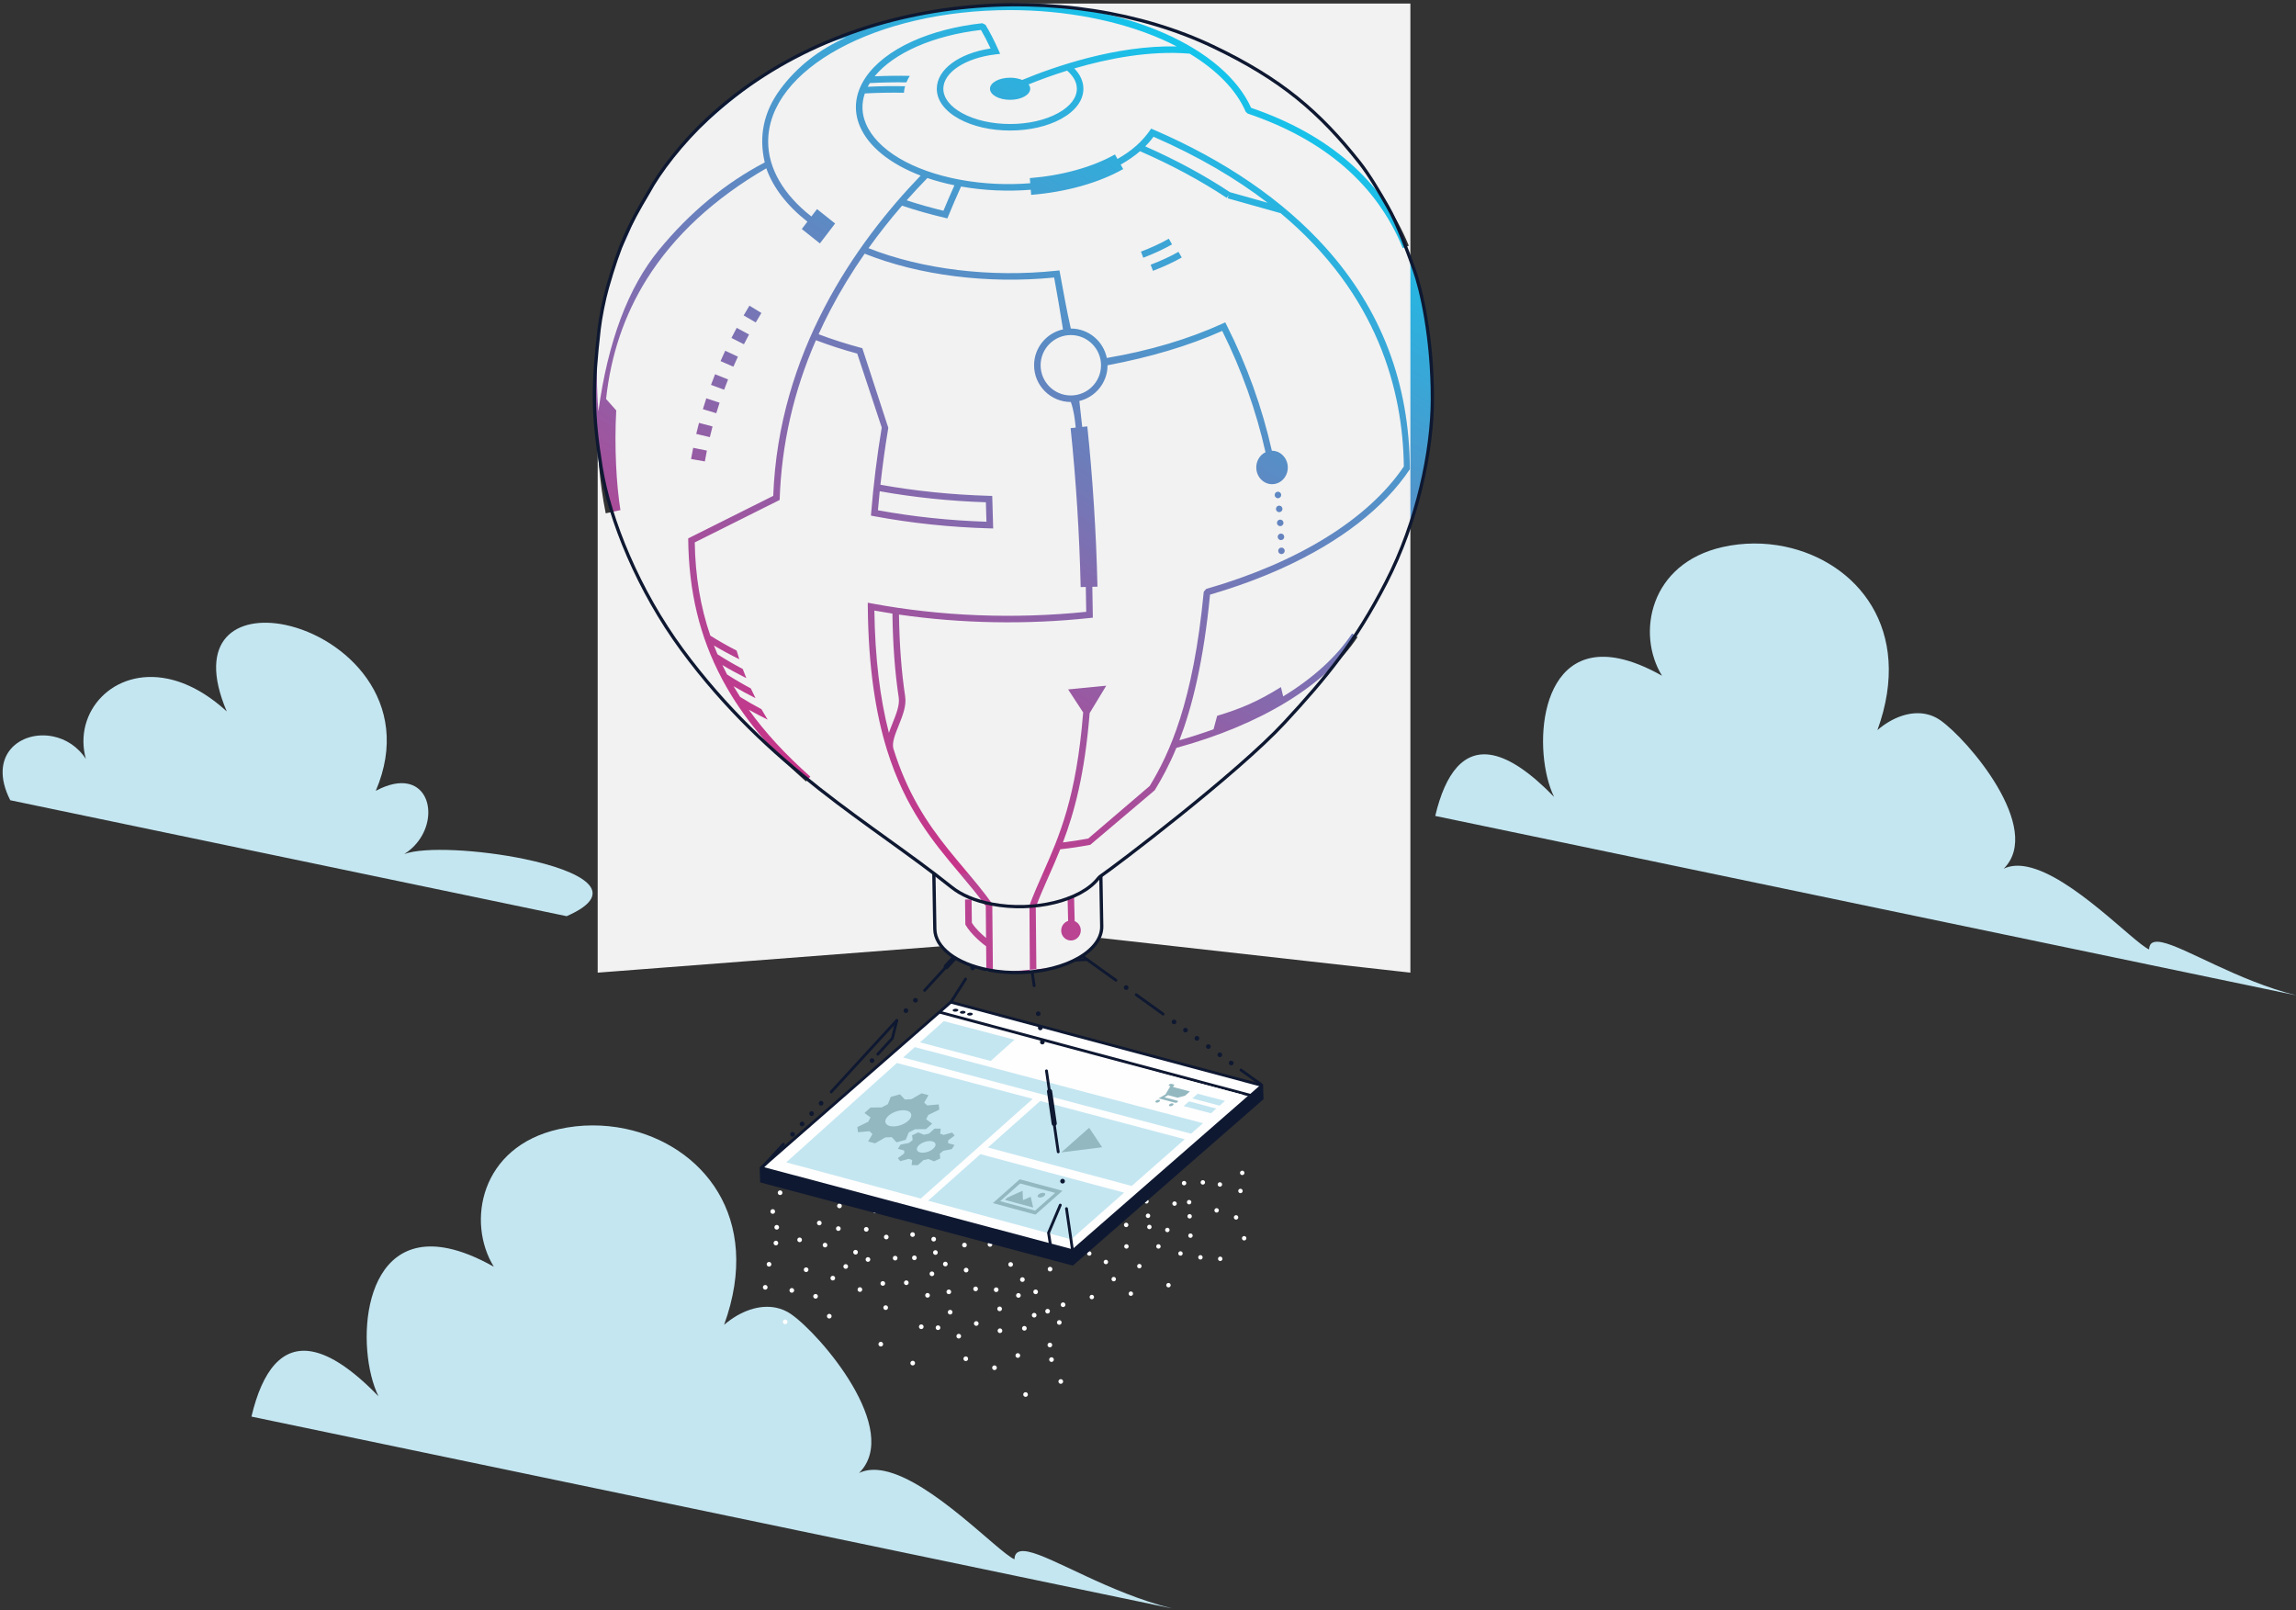 <?xml version="1.0" encoding="utf-8"?>
<!--
Copyright 2015-2023 Bloomreach

Licensed under the Apache License, Version 2.0 (the "License");
you may not use this file except in compliance with the License.
You may obtain a copy of the License at

http://www.apache.org/licenses/LICENSE-2.0

Unless required by applicable law or agreed to in writing, software
distributed under the License is distributed on an "AS IS" BASIS,
WITHOUT WARRANTIES OR CONDITIONS OF ANY KIND, either express or implied.
See the License for the specific language governing permissions and
limitations under the License.
-->
<svg width="703px" height="493px" viewBox="0 0 703 493" version="1.1" xmlns="http://www.w3.org/2000/svg" xmlns:xlink="http://www.w3.org/1999/xlink">
  <rect x="0" y="0" width="703" height="493" fill="#333333" stroke="none"/>
  <defs>
    <polygon id="path-1" points="56.801 59.681 56.801 0.039 0.105 50.103 0.016 108.176"></polygon>
    <linearGradient x1="76.846%" y1="5.796%" x2="29.642%" y2="95.969%" id="linearGradient-3">
      <stop stop-color="#0CCBF0" offset="0%"></stop>
      <stop stop-color="#D52981" offset="100%"></stop>
    </linearGradient>
    <path d="M0.444,142.018 C0.869,146.679 1.522,151.373 2.464,156.098 L6.964,155.114 C5.736,147.383 5.069,135.785 5.682,124.583 L2.575,121.077 C4.017,107.586 8.192,95.279 15.073,84.32 C23.379,71.092 35.674,59.706 51.629,50.459 C53.702,56.331 57.987,61.915 64.218,66.795 L62.499,69.042 L68.039,73.454 L72.702,67.356 L67.163,62.945 L65.434,65.206 C56.869,58.493 52.197,50.453 52.197,42.286 C52.197,20.079 85.428,2.013 126.275,2.013 C143.141,2.013 159.654,5.194 172.773,10.97 C174.343,11.662 175.856,12.387 177.312,13.143 C158.632,12.715 139.489,19.464 129.985,23.404 C128.952,22.974 127.67,22.716 126.275,22.716 C122.873,22.716 120.116,24.232 120.116,26.102 C120.116,27.973 122.873,29.489 126.275,29.489 C129.677,29.489 132.435,27.973 132.435,26.102 C132.435,25.628 132.256,25.176 131.935,24.766 C135.087,23.491 139.121,21.986 143.735,20.549 C145.182,21.802 146.719,23.698 146.719,26.102 C146.719,28.87 144.672,31.519 140.956,33.562 C137.051,35.708 131.837,36.891 126.275,36.891 C120.713,36.891 115.499,35.708 111.594,33.562 C107.878,31.519 105.832,28.87 105.832,26.102 C105.832,21.09 112.581,16.66 121.881,15.568 L123.234,15.41 L122.678,14.167 C121.353,11.206 120.027,8.629 118.738,6.51 L117.778,6.036 C109.875,6.881 102.427,8.816 96.241,11.632 C89.796,14.565 84.864,18.405 81.978,22.736 C78.791,27.517 78.204,32.646 80.279,37.567 C82.918,43.825 89.587,49.148 98.881,52.69 C78.874,73.444 55.407,106.909 53.754,150.748 L27.714,163.769 C27.865,180.058 31.247,193.926 38.051,206.752 C38.232,207.093 38.37,207.352 38.511,207.611 C44.344,218.327 52.373,228.048 63.78,238.204 L65.109,236.71 C57.368,229.818 51.213,223.138 46.261,216.211 C48.119,217.265 50.05,218.283 52.037,219.255 C51.384,218.204 50.751,217.135 50.137,216.049 C47.86,214.852 45.675,213.598 43.612,212.302 C42.915,211.216 42.246,210.123 41.602,209.019 C43.746,210.293 45.994,211.517 48.331,212.681 C47.831,211.698 47.346,210.701 46.88,209.688 C44.327,208.336 41.897,206.914 39.615,205.433 C39.111,204.474 38.63,203.507 38.166,202.535 C40.494,203.937 42.953,205.28 45.515,206.553 C45.135,205.63 44.767,204.696 44.415,203.749 C41.69,202.324 39.102,200.818 36.68,199.248 C36.301,198.358 35.939,197.462 35.591,196.561 C38.051,198.03 40.652,199.434 43.369,200.76 C43.081,199.888 42.806,199.006 42.543,198.113 C39.706,196.667 37.011,195.136 34.488,193.535 C31.449,184.662 29.879,175.223 29.727,164.998 L55.712,152.005 C56.277,134.931 60.004,118.72 66.823,103.09 C70.831,104.615 75.077,105.993 79.471,107.189 L86.973,129.824 C85.54,138.422 84.452,147.193 83.742,155.897 L83.668,156.796 L84.555,156.961 C96.048,159.107 107.987,160.364 120.038,160.697 L121.095,160.726 L120.806,150.766 L119.862,150.739 C108.572,150.416 97.377,149.274 86.571,147.344 C87.214,141.502 88.022,135.666 88.986,129.91 L81.031,105.538 C76.033,104.198 71.71,102.806 67.636,101.26 C68.732,98.841 69.901,96.436 71.145,94.047 C74.236,88.114 77.781,82.288 81.747,76.593 C98.401,83.259 119.439,85.91 139.763,83.898 C140.731,89.114 141.638,94.445 142.47,99.774 C137.417,100.875 133.62,105.382 133.62,110.761 C133.62,116.962 138.665,122.007 144.866,122.007 C145.808,124.6 146.097,127.219 146.369,129.844 L144.807,130.006 C146.473,146.053 147.508,162.426 147.885,178.669 L149.454,178.633 C149.513,181.171 149.558,183.709 149.585,186.246 C127.677,188.507 104.982,187.623 83.889,183.681 L82.694,183.458 L82.706,184.673 C82.878,203.275 85.124,217.318 88.553,228.433 C94.18,246.535 102.82,256.811 110.804,266.303 C113.643,269.678 116.329,272.871 118.826,276.316 L118.917,286.103 C117.573,284.986 115.645,283.217 114.567,281.454 L114.481,274.303 L112.481,274.327 L112.573,282.004 C114.344,285.101 117.883,287.881 118.941,288.673 L119.011,296.23 L121.011,296.212 L120.82,275.662 C118.041,271.799 115.269,268.504 112.334,265.015 C105.815,257.265 99.074,249.252 93.848,237.121 C92.608,234.243 91.498,231.218 90.513,228.04 C90.077,226.257 91.087,223.734 92.158,221.064 C93.348,218.095 94.579,215.026 94.154,212.209 C93.013,204.652 92.376,196.205 92.255,187.091 C111.288,189.848 131.315,190.218 150.701,188.139 L151.602,188.042 L151.594,187.136 C151.567,184.287 151.52,181.437 151.454,178.586 L153.026,178.55 C152.647,162.17 151.602,145.659 149.922,129.475 L148.359,129.637 C148.084,126.984 147.791,124.337 147.481,121.697 C152.425,120.515 156.113,116.062 156.113,110.761 C168.995,108.335 180.803,104.882 191.227,100.239 C197.162,112.158 201.607,124.628 204.477,137.384 C202.68,138.247 201.498,140.233 201.666,142.444 C201.88,145.264 204.207,147.374 206.864,147.156 C209.52,146.937 211.5,144.474 211.286,141.654 C211.081,138.951 208.937,136.908 206.424,136.931 C203.449,123.714 198.806,110.802 192.583,98.483 L192.15,97.625 L191.276,98.023 C180.828,102.78 168.924,106.31 155.889,108.527 C154.851,103.392 150.303,99.514 144.866,99.514 C143.57,93.848 142.598,88.167 141.56,82.625 L141.39,81.718 L140.471,81.815 C120.357,83.948 99.472,81.432 82.93,74.912 C86.093,70.484 89.517,66.14 93.19,61.89 C97.344,63.288 101.727,64.535 106.237,65.596 L107.067,65.791 C108.631,61.981 109.931,58.97 111.258,56.033 C118.223,57.263 125.496,57.588 132.603,57.02 L132.727,58.585 C143.38,57.735 153.387,54.932 160.905,50.691 L160.135,49.326 C162.355,48.074 164.341,46.7 166.062,45.222 C175.693,49.42 184.627,54.227 192.621,59.518 L193.173,58.684 L192.903,59.646 L209.105,64.197 C238.887,89.04 246.553,118.583 246.833,141.749 C235.981,157.834 214.496,171.145 186.288,179.253 L185.569,180.119 C182.364,213.947 175.057,229.67 169.02,239.571 L150.189,255.673 C147.657,256.145 145.06,256.537 142.447,256.852 C145.92,247.718 149.126,236.029 150.639,217.247 L155.72,208.868 L144.044,210.011 L148.649,217.063 C146.567,243.109 141.378,254.846 136.352,266.21 C134.882,269.535 133.493,272.675 132.201,276.134 L132.326,296.726 L134.326,296.707 L134.14,276.66 C135.393,273.324 136.748,270.26 138.181,267.019 C139.312,264.462 140.476,261.829 141.624,258.961 C144.729,258.614 147.821,258.156 150.821,257.589 L170.561,240.884 C172.743,237.319 174.995,233.204 177.183,227.911 C203.107,220.818 222.797,208.786 232.653,193.998 L230.989,192.889 C226.216,200.05 219.038,206.554 209.895,212.143 L209.198,209.298 C202.073,213.721 197.11,215.834 189.674,218.097 L188.565,222.215 C185.216,223.428 181.729,224.551 178.113,225.577 C181.955,215.568 185.492,201.625 187.495,180.985 C195.503,178.652 202.976,175.899 209.825,172.781 C227.348,164.8 240.781,154.438 248.669,142.603 C248.597,116.239 239.845,93.574 222.824,74.672 C209.777,60.182 192.083,48.058 170.234,38.634 L169.469,38.304 C166.806,42.298 163.403,45.193 159.156,47.592 L158.378,46.212 C151.497,50.093 142.243,52.667 132.318,53.459 L132.444,55.029 C125.392,55.588 118.008,55.271 110.848,53.934 C96.236,51.203 85.497,44.795 82.122,36.79 C80.84,33.751 80.742,30.609 81.795,27.538 C85.662,27.32 89.681,27.248 93.763,27.322 C93.816,26.647 93.936,25.982 94.121,25.328 C90.225,25.251 86.384,25.304 82.671,25.489 C82.866,25.113 83.083,24.738 83.314,24.366 C86.95,24.166 90.715,24.089 94.534,24.138 C94.812,23.461 95.162,22.799 95.576,22.153 C91.92,22.087 88.306,22.133 84.797,22.29 C90.669,15.108 102.859,9.759 117.356,8.095 C118.319,9.731 119.305,11.631 120.297,13.765 C110.534,15.263 103.832,20.229 103.832,26.102 C103.832,29.632 106.246,32.904 110.631,35.314 C114.826,37.62 120.382,38.89 126.275,38.89 C132.169,38.89 137.724,37.62 141.92,35.314 C146.304,32.904 148.719,29.632 148.719,26.102 C148.719,23.888 147.764,21.764 145.941,19.881 C156.257,16.845 169.038,14.341 181.252,15.351 C189.605,20.398 195.576,26.54 198.417,33.138 L199.015,33.689 C222.626,41.668 238.603,55.533 246.502,74.9 L248.353,74.145 C240.273,54.331 224.029,40.132 200.073,31.937 C196.042,22.98 186.654,14.898 173.578,9.14 C160.018,3.169 143.661,0.013 126.275,0.013 L248.839,0.013 L248.839,296.726 L154.039,286.103 L150.189,290.523 L140.956,295.11 L122.122,296.713 L110.631,293.102 L104.787,288.673 L0.003,296.726 L0.003,131.979 C0.003,135.265 0.15,138.613 0.444,142.018 Z M205.112,60.998 L193.591,57.763 C185.757,52.59 177.042,47.877 167.663,43.739 C168.609,42.793 169.456,41.811 170.192,40.795 C184.126,46.87 195.634,53.703 205.112,60.998 Z M109.235,55.655 C108.084,58.214 106.954,60.826 105.867,63.452 C101.992,62.517 98.216,61.445 94.612,60.258 C96.649,57.953 98.765,55.68 100.95,53.435 C103.539,54.313 106.31,55.058 109.235,55.655 Z M135.62,110.761 C135.62,105.662 139.768,101.514 144.866,101.514 C149.965,101.514 154.113,105.662 154.113,110.761 C154.113,115.859 149.965,120.007 144.866,120.007 C139.768,120.007 135.62,115.859 135.62,110.761 Z M90.251,186.792 C90.362,196.12 91.009,204.77 92.176,212.507 C92.521,214.787 91.393,217.599 90.302,220.319 C89.894,221.336 89.495,222.334 89.168,223.304 C86.391,212.57 84.925,200.191 84.72,185.867 C86.552,186.198 88.397,186.506 90.251,186.792 Z M86.358,149.337 C96.917,151.216 107.841,152.349 118.862,152.709 L119.035,158.666 C107.758,158.304 96.59,157.125 85.81,155.159 C85.974,153.22 86.157,151.279 86.358,149.337 Z M50.128,94.747 L46.471,92.512 C45.867,93.5 45.269,94.507 44.692,95.503 L48.402,97.649 C48.961,96.682 49.542,95.706 50.128,94.747 Z M32.214,124.203 L36.317,125.439 C36.64,124.368 36.981,123.286 37.333,122.224 L33.264,120.879 C32.901,121.977 32.548,123.095 32.214,124.203 Z M34.7,116.764 L38.722,118.242 C39.108,117.193 39.513,116.133 39.927,115.092 L35.945,113.508 C35.517,114.584 35.098,115.68 34.7,116.764 Z M40.959,102.393 L44.783,104.328 C45.287,103.331 45.813,102.324 46.345,101.335 L42.571,99.305 C42.022,100.326 41.479,101.365 40.959,102.393 Z M28.594,139.46 L32.816,140.199 C33.009,139.096 33.219,137.981 33.441,136.886 L29.24,136.036 C29.011,137.168 28.794,138.32 28.594,139.46 Z M30.176,131.778 L34.346,132.767 C34.603,131.68 34.88,130.58 35.167,129.497 L31.025,128.398 C30.728,129.517 30.442,130.655 30.176,131.778 Z M37.621,109.486 L41.549,111.198 C41.994,110.177 42.461,109.142 42.937,108.123 L39.054,106.31 C38.563,107.363 38.08,108.431 37.621,109.486 Z M146.049,280.959 L145.866,273.414 L143.867,273.463 L144.046,280.885 C142.839,281.273 141.95,282.417 141.922,283.779 C141.888,285.475 143.203,286.865 144.859,286.884 C146.514,286.903 147.884,285.544 147.918,283.849 L147.918,283.848 C147.945,282.538 147.166,281.414 146.049,280.959 Z M208.921,158.016 C208.37,158.051 207.95,158.525 207.985,159.076 C208.019,159.608 208.459,160.013 208.981,160.013 L209.047,160.013 C209.596,159.979 210.016,159.502 209.981,158.951 C209.947,158.399 209.47,157.982 208.921,158.016 Z M208.362,167.601 C208.376,168.144 208.821,168.576 209.361,168.576 L209.387,168.576 C209.941,168.561 210.376,168.101 210.361,167.55 C210.347,166.999 209.887,166.561 209.336,166.576 C208.784,166.59 208.347,167.05 208.362,167.601 Z M208.593,153.742 C208.042,153.788 207.633,154.271 207.679,154.822 C207.722,155.345 208.159,155.74 208.673,155.74 C208.701,155.74 208.727,155.74 208.756,155.737 C209.307,155.691 209.716,155.208 209.673,154.659 L209.67,154.659 C209.627,154.108 209.144,153.7 208.593,153.742 Z M209.167,162.293 C208.616,162.319 208.187,162.787 208.213,163.339 C208.236,163.873 208.679,164.293 209.21,164.293 L209.256,164.293 C209.807,164.267 210.236,163.802 210.21,163.25 C210.187,162.699 209.719,162.27 209.167,162.293 Z M208.187,149.477 C207.636,149.531 207.236,150.023 207.29,150.571 C207.342,151.088 207.779,151.471 208.284,151.471 C208.319,151.471 208.353,151.471 208.387,151.468 C208.936,151.411 209.336,150.923 209.281,150.371 C209.224,149.823 208.736,149.423 208.187,149.477 Z M178.825,77.768 L177.841,76.028 C175.305,77.462 172.435,78.79 169.309,79.975 L170.018,81.845 C173.239,80.624 176.202,79.252 178.825,77.768 Z M174.876,72.016 C172.341,73.45 169.47,74.778 166.344,75.963 L167.053,77.833 C170.274,76.612 173.237,75.24 175.86,73.756 L174.876,72.016 Z" id="path-4"></path>
  </defs>
  <g id="V1.2" stroke="none" stroke-width="1" fill="none" fill-rule="evenodd">
    <g transform="translate(-515, -82)">
      <g id="Group-4" transform="translate(515, 82)">
        <g id="Group-3" transform="translate(0.449, 166.133)" fill="#C4E6F1">
          <path d="M86.894,25.193 C72.125,22.115 59.544,29.542 68.979,51.687 C62.754,45.987 56.597,42.865 50.948,41.688 C34.162,38.191 21.891,51.886 25.843,66.243 C23.322,62.377 19.633,60.143 15.84,59.352 C6.054,57.313 -4.422,64.892 2.69,78.88 L173.048,114.378 C189.919,107.002 177.237,100.444 160.169,96.888 C146.261,93.99 129.442,93.085 123.329,95.354 C133.035,89.213 132.879,75.598 124.437,73.839 C121.897,73.309 118.607,73.854 114.611,75.998 C126.358,48.477 104.984,28.962 86.894,25.193" id="Fill-430"></path>
          <path d="M546.073,1.23 C539.881,-0.06 533.348,-0.064 527.034,1.349 C504.535,6.384 500.552,28.008 508.437,40.763 C503.499,37.976 499.158,36.29 495.358,35.498 C470.132,30.242 468.779,64.412 475.389,77.861 C468.001,70.238 461.816,66.181 456.701,65.115 C447.8,63.261 442.135,70.46 439,83.687 L702.681,138.632 C684.589,134.101 668.671,123.87 661.536,122.383 C659.075,121.871 657.658,122.398 657.559,124.559 C652.786,122.436 634.008,102.115 620.315,99.261 C617.658,98.708 615.191,98.812 613.057,99.834 C625.371,87.585 602.077,60.232 593.576,54.337 C592.249,53.417 590.805,52.811 589.29,52.495 C584.537,51.505 579.087,53.375 574.393,57.401 C585.63,26.444 567.975,5.794 546.073,1.23" id="Fill-397"></path>
          <path d="M190.986,179.46 C184.368,178.081 177.385,178.077 170.637,179.587 C146.588,184.968 142.331,208.082 150.759,221.715 C145.48,218.737 140.841,216.935 136.779,216.088 C109.815,210.47 108.369,246.994 115.434,261.369 C107.538,253.221 100.927,248.884 95.459,247.745 C85.946,245.763 79.89,253.458 76.539,267.596 L358.381,326.325 C339.043,321.482 322.028,310.547 314.402,308.957 C311.771,308.409 310.257,308.973 310.151,311.283 C305.05,309.013 284.978,287.293 270.342,284.243 C267.502,283.651 264.865,283.763 262.584,284.855 C275.747,271.762 250.848,242.526 241.761,236.224 C240.343,235.241 238.8,234.593 237.181,234.256 C232.1,233.197 226.274,235.197 221.257,239.499 C233.268,206.411 214.397,184.339 190.986,179.46" id="Fill-397-Copy"></path>
        </g>
        <g id="Group" transform="translate(232.834, 283.484)">
          <g id="Group-281" transform="translate(0.061, 72.29)">
            <polygon id="Fill-142" points="95.104 84.812 95.195 25.311 0.138 0.041 0.003 58.371"></polygon>
            <g id="Group-280" transform="translate(0.631, 8.083)" fill="#FEFEFE">
              <path d="M56.989,30.961 C57.385,30.961 57.706,31.282 57.706,31.678 C57.706,32.074 57.385,32.395 56.989,32.395 C56.592,32.395 56.271,32.074 56.271,31.678 C56.271,31.282 56.592,30.961 56.989,30.961" id="Fill-144"></path>
              <path d="M62.178,51.441 C62.574,51.441 62.895,51.762 62.895,52.158 C62.895,52.554 62.574,52.875 62.178,52.875 C61.782,52.875 61.46,52.554 61.46,52.158 C61.46,51.762 61.782,51.441 62.178,51.441" id="Fill-146"></path>
              <path d="M17.33,9.879 C17.726,9.879 18.047,10.2 18.047,10.596 C18.047,10.992 17.726,11.314 17.33,11.314 C16.934,11.314 16.613,10.992 16.613,10.596 C16.613,10.2 16.934,9.879 17.33,9.879" id="Fill-148"></path>
              <path d="M52.355,14.827 C52.751,14.827 53.073,15.148 53.073,15.544 C53.073,15.94 52.751,16.261 52.355,16.261 C51.959,16.261 51.638,15.94 51.638,15.544 C51.638,15.148 51.959,14.827 52.355,14.827" id="Fill-150"></path>
              <path d="M55.922,22.443 C56.318,22.443 56.639,22.765 56.639,23.161 C56.639,23.557 56.318,23.878 55.922,23.878 C55.526,23.878 55.205,23.557 55.205,23.161 C55.205,22.765 55.526,22.443 55.922,22.443" id="Fill-152"></path>
              <path d="M83.572,30.958 C83.968,30.958 84.289,31.279 84.289,31.675 C84.289,32.071 83.968,32.393 83.572,32.393 C83.176,32.393 82.855,32.071 82.855,31.675 C82.855,31.279 83.176,30.958 83.572,30.958" id="Fill-154"></path>
              <path d="M72.545,36.165 C72.942,36.165 73.263,36.486 73.263,36.882 C73.263,37.278 72.942,37.599 72.545,37.599 C72.149,37.599 71.828,37.278 71.828,36.882 C71.828,36.486 72.149,36.165 72.545,36.165" id="Fill-156"></path>
              <path d="M4.298,11.189 C4.694,11.189 5.016,11.51 5.016,11.906 C5.016,12.302 4.694,12.623 4.298,12.623 C3.902,12.623 3.581,12.302 3.581,11.906 C3.581,11.51 3.902,11.189 4.298,11.189" id="Fill-158"></path>
              <path d="M87.234,36.891 C87.63,36.891 87.951,37.212 87.951,37.608 C87.951,38.004 87.63,38.325 87.234,38.325 C86.838,38.325 86.517,38.004 86.517,37.608 C86.517,37.212 86.838,36.891 87.234,36.891" id="Fill-160"></path>
              <path d="M19.086,16.644 C19.482,16.644 19.804,16.965 19.804,17.361 C19.804,17.757 19.482,18.078 19.086,18.078 C18.69,18.078 18.369,17.757 18.369,17.361 C18.369,16.965 18.69,16.644 19.086,16.644" id="Fill-162"></path>
              <path d="M87.927,47.233 C88.323,47.233 88.644,47.554 88.644,47.95 C88.644,48.346 88.323,48.667 87.927,48.667 C87.531,48.667 87.209,48.346 87.209,47.95 C87.209,47.554 87.531,47.233 87.927,47.233" id="Fill-164"></path>
              <path d="M16.796,0.042 C17.192,0.042 17.513,0.363 17.513,0.759 C17.513,1.155 17.192,1.477 16.796,1.477 C16.4,1.477 16.079,1.155 16.079,0.759 C16.079,0.363 16.4,0.042 16.796,0.042" id="Fill-166"></path>
              <path d="M23.163,11.588 C23.559,11.588 23.88,11.909 23.88,12.305 C23.88,12.701 23.559,13.022 23.163,13.022 C22.767,13.022 22.446,12.701 22.446,12.305 C22.446,11.909 22.767,11.588 23.163,11.588" id="Fill-168"></path>
              <path d="M6.881,40.151 C7.277,40.151 7.598,40.472 7.598,40.868 C7.598,41.264 7.277,41.586 6.881,41.586 C6.485,41.586 6.164,41.264 6.164,40.868 C6.164,40.472 6.485,40.151 6.881,40.151" id="Fill-170"></path>
              <path d="M40.558,20.634 C40.954,20.634 41.275,20.955 41.275,21.351 C41.275,21.748 40.954,22.069 40.558,22.069 C40.162,22.069 39.841,21.748 39.841,21.351 C39.841,20.955 40.162,20.634 40.558,20.634" id="Fill-172"></path>
              <path d="M52.883,18.918 C53.279,18.918 53.6,19.239 53.6,19.636 C53.6,20.032 53.279,20.353 52.883,20.353 C52.487,20.353 52.166,20.032 52.166,19.636 C52.166,19.239 52.487,18.918 52.883,18.918" id="Fill-174"></path>
              <path d="M50.471,32.02 C50.867,32.02 51.188,32.341 51.188,32.737 C51.188,33.134 50.867,33.455 50.471,33.455 C50.074,33.455 49.753,33.134 49.753,32.737 C49.753,32.341 50.074,32.02 50.471,32.02" id="Fill-176"></path>
              <path d="M51.818,25.429 C52.214,25.429 52.535,25.75 52.535,26.147 C52.535,26.543 52.214,26.864 51.818,26.864 C51.421,26.864 51.1,26.543 51.1,26.147 C51.1,25.75 51.421,25.429 51.818,25.429" id="Fill-178"></path>
              <path d="M65.191,30.054 C65.587,30.054 65.908,30.376 65.908,30.772 C65.908,31.168 65.587,31.489 65.191,31.489 C64.795,31.489 64.474,31.168 64.474,30.772 C64.474,30.376 64.795,30.054 65.191,30.054" id="Fill-180"></path>
              <path d="M43.971,28.169 C44.367,28.169 44.688,28.49 44.688,28.887 C44.688,29.283 44.367,29.604 43.971,29.604 C43.575,29.604 43.253,29.283 43.253,28.887 C43.253,28.49 43.575,28.169 43.971,28.169" id="Fill-182"></path>
              <path d="M16.189,32.324 C16.585,32.324 16.906,32.645 16.906,33.041 C16.906,33.437 16.585,33.758 16.189,33.758 C15.793,33.758 15.472,33.437 15.472,33.041 C15.472,32.645 15.793,32.324 16.189,32.324" id="Fill-184"></path>
              <path d="M36.156,46.973 C36.552,46.973 36.873,47.295 36.873,47.691 C36.873,48.087 36.552,48.408 36.156,48.408 C35.76,48.408 35.439,48.087 35.439,47.691 C35.439,47.295 35.76,46.973 36.156,46.973" id="Fill-186"></path>
              <path d="M8.917,30.512 C9.313,30.512 9.634,30.833 9.634,31.229 C9.634,31.625 9.313,31.946 8.917,31.946 C8.52,31.946 8.199,31.625 8.199,31.229 C8.199,30.833 8.52,30.512 8.917,30.512" id="Fill-188"></path>
              <path d="M87.984,24.006 C88.381,24.006 88.702,24.327 88.702,24.723 C88.702,25.12 88.381,25.441 87.984,25.441 C87.588,25.441 87.267,25.12 87.267,24.723 C87.267,24.327 87.588,24.006 87.984,24.006" id="Fill-190"></path>
              <path d="M78.298,32.048 C78.694,32.048 79.015,32.369 79.015,32.765 C79.015,33.161 78.694,33.483 78.298,33.483 C77.902,33.483 77.58,33.161 77.58,32.765 C77.58,32.369 77.902,32.048 78.298,32.048" id="Fill-192"></path>
              <path d="M23.503,4.648 C23.899,4.648 24.221,4.969 24.221,5.365 C24.221,5.762 23.899,6.083 23.503,6.083 C23.107,6.083 22.786,5.762 22.786,5.365 C22.786,4.969 23.107,4.648 23.503,4.648" id="Fill-194"></path>
              <path d="M57.397,37.187 C57.793,37.187 58.114,37.508 58.114,37.905 C58.114,38.301 57.793,38.622 57.397,38.622 C57,38.622 56.679,38.301 56.679,37.905 C56.679,37.508 57,37.187 57.397,37.187" id="Fill-196"></path>
              <path d="M37.836,14.175 C38.232,14.175 38.553,14.496 38.553,14.892 C38.553,15.288 38.232,15.609 37.836,15.609 C37.44,15.609 37.119,15.288 37.119,14.892 C37.119,14.496 37.44,14.175 37.836,14.175" id="Fill-198"></path>
              <path d="M4.043,16.021 C4.439,16.021 4.76,16.342 4.76,16.738 C4.76,17.134 4.439,17.455 4.043,17.455 C3.647,17.455 3.326,17.134 3.326,16.738 C3.326,16.342 3.647,16.021 4.043,16.021" id="Fill-200"></path>
              <path d="M29.763,30.258 C30.159,30.258 30.48,30.579 30.48,30.975 C30.48,31.372 30.159,31.693 29.763,31.693 C29.367,31.693 29.046,31.372 29.046,30.975 C29.046,30.579 29.367,30.258 29.763,30.258" id="Fill-202"></path>
              <path d="M80.489,62.395 C80.885,62.395 81.206,62.716 81.206,63.112 C81.206,63.509 80.885,63.83 80.489,63.83 C80.093,63.83 79.772,63.509 79.772,63.112 C79.772,62.716 80.093,62.395 80.489,62.395" id="Fill-204"></path>
              <path d="M48.552,41.646 C48.948,41.646 49.269,41.967 49.269,42.363 C49.269,42.759 48.948,43.08 48.552,43.08 C48.156,43.08 47.834,42.759 47.834,42.363 C47.834,41.967 48.156,41.646 48.552,41.646" id="Fill-206"></path>
              <path d="M45.932,52.777 C46.328,52.777 46.65,53.098 46.65,53.495 C46.65,53.891 46.328,54.212 45.932,54.212 C45.536,54.212 45.215,53.891 45.215,53.495 C45.215,53.098 45.536,52.777 45.932,52.777" id="Fill-208"></path>
              <path d="M37.656,35.792 C38.052,35.792 38.373,36.113 38.373,36.509 C38.373,36.905 38.052,37.226 37.656,37.226 C37.26,37.226 36.938,36.905 36.938,36.509 C36.938,36.113 37.26,35.792 37.656,35.792" id="Fill-210"></path>
              <path d="M46.446,20.538 C46.842,20.538 47.163,20.859 47.163,21.255 C47.163,21.652 46.842,21.973 46.446,21.973 C46.05,21.973 45.729,21.652 45.729,21.255 C45.729,20.859 46.05,20.538 46.446,20.538" id="Fill-212"></path>
              <path d="M1.942,22.516 C2.339,22.516 2.66,22.838 2.66,23.234 C2.66,23.63 2.339,23.951 1.942,23.951 C1.546,23.951 1.225,23.63 1.225,23.234 C1.225,22.838 1.546,22.516 1.942,22.516" id="Fill-214"></path>
              <path d="M5.327,0.607 C5.723,0.607 6.044,0.928 6.044,1.324 C6.044,1.72 5.723,2.041 5.327,2.041 C4.93,2.041 4.609,1.72 4.609,1.324 C4.609,0.928 4.93,0.607 5.327,0.607" id="Fill-216"></path>
              <path d="M36.777,28.385 C37.173,28.385 37.494,28.706 37.494,29.102 C37.494,29.499 37.173,29.82 36.777,29.82 C36.381,29.82 36.06,29.499 36.06,29.102 C36.06,28.706 36.381,28.385 36.777,28.385" id="Fill-218"></path>
              <path d="M13.298,24.182 C13.694,24.182 14.015,24.503 14.015,24.899 C14.015,25.295 13.694,25.616 13.298,25.616 C12.902,25.616 12.58,25.295 12.58,24.899 C12.58,24.503 12.902,24.182 13.298,24.182" id="Fill-220"></path>
              <path d="M25.417,23.189 C25.813,23.189 26.134,23.51 26.134,23.906 C26.134,24.302 25.813,24.623 25.417,24.623 C25.02,24.623 24.699,24.302 24.699,23.906 C24.699,23.51 25.02,23.189 25.417,23.189" id="Fill-222"></path>
              <path d="M78.121,50.45 C78.517,50.45 78.838,50.772 78.838,51.168 C78.838,51.564 78.517,51.885 78.121,51.885 C77.724,51.885 77.403,51.564 77.403,51.168 C77.403,50.772 77.724,50.45 78.121,50.45" id="Fill-224"></path>
              <path d="M62.289,24.3 C62.685,24.3 63.006,24.621 63.006,25.018 C63.006,25.414 62.685,25.735 62.289,25.735 C61.893,25.735 61.571,25.414 61.571,25.018 C61.571,24.621 61.893,24.3 62.289,24.3" id="Fill-226"></path>
              <path d="M75.917,22.57 C76.313,22.57 76.634,22.892 76.634,23.288 C76.634,23.684 76.313,24.005 75.917,24.005 C75.52,24.005 75.199,23.684 75.199,23.288 C75.199,22.892 75.52,22.57 75.917,22.57" id="Fill-228"></path>
              <path d="M91.97,34.9 C92.366,34.9 92.688,35.221 92.688,35.617 C92.688,36.013 92.366,36.334 91.97,36.334 C91.574,36.334 91.253,36.013 91.253,35.617 C91.253,35.221 91.574,34.9 91.97,34.9" id="Fill-230"></path>
              <path d="M80.12,42.121 C80.517,42.121 80.838,42.443 80.838,42.839 C80.838,43.235 80.517,43.556 80.12,43.556 C79.724,43.556 79.403,43.235 79.403,42.839 C79.403,42.443 79.724,42.121 80.12,42.121" id="Fill-232"></path>
              <path d="M32.227,21.049 C32.624,21.049 32.945,21.37 32.945,21.767 C32.945,22.163 32.624,22.484 32.227,22.484 C31.831,22.484 31.51,22.163 31.51,21.767 C31.51,21.37 31.831,21.049 32.227,21.049" id="Fill-234"></path>
              <path d="M65.394,40.651 C65.79,40.651 66.111,40.973 66.111,41.369 C66.111,41.765 65.79,42.086 65.394,42.086 C64.997,42.086 64.676,41.765 64.676,41.369 C64.676,40.973 64.997,40.651 65.394,40.651" id="Fill-236"></path>
              <path d="M28.432,18.825 C28.828,18.825 29.149,19.146 29.149,19.542 C29.149,19.938 28.828,20.26 28.432,20.26 C28.036,20.26 27.715,19.938 27.715,19.542 C27.715,19.146 28.036,18.825 28.432,18.825" id="Fill-238"></path>
              <path d="M79.513,27.203 C79.909,27.203 80.231,27.524 80.231,27.92 C80.231,28.316 79.909,28.637 79.513,28.637 C79.117,28.637 78.796,28.316 78.796,27.92 C78.796,27.524 79.117,27.203 79.513,27.203" id="Fill-240"></path>
              <path d="M34.456,6.191 C34.852,6.191 35.173,6.512 35.173,6.908 C35.173,7.304 34.852,7.625 34.456,7.625 C34.06,7.625 33.739,7.304 33.739,6.908 C33.739,6.512 34.06,6.191 34.456,6.191" id="Fill-242"></path>
              <path d="M45.893,13.42 C46.29,13.42 46.611,13.741 46.611,14.137 C46.611,14.533 46.29,14.855 45.893,14.855 C45.497,14.855 45.176,14.533 45.176,14.137 C45.176,13.741 45.497,13.42 45.893,13.42" id="Fill-244"></path>
              <path d="M90.81,40.332 C91.206,40.332 91.528,40.653 91.528,41.049 C91.528,41.446 91.206,41.767 90.81,41.767 C90.414,41.767 90.093,41.446 90.093,41.049 C90.093,40.653 90.414,40.332 90.81,40.332" id="Fill-246"></path>
              <path d="M53.677,41.934 C54.073,41.934 54.394,42.255 54.394,42.651 C54.394,43.047 54.073,43.368 53.677,43.368 C53.281,43.368 52.96,43.047 52.96,42.651 C52.96,42.255 53.281,41.934 53.677,41.934" id="Fill-248"></path>
              <path d="M0.778,29.575 C1.175,29.575 1.496,29.896 1.496,30.292 C1.496,30.688 1.175,31.009 0.778,31.009 C0.382,31.009 0.061,30.688 0.061,30.292 C0.061,29.896 0.382,29.575 0.778,29.575" id="Fill-250"></path>
              <path d="M69.592,16.437 C69.988,16.437 70.31,16.758 70.31,17.154 C70.31,17.55 69.988,17.872 69.592,17.872 C69.196,17.872 68.875,17.55 68.875,17.154 C68.875,16.758 69.196,16.437 69.592,16.437" id="Fill-252"></path>
              <path d="M61.777,16.633 C62.173,16.633 62.494,16.954 62.494,17.35 C62.494,17.747 62.173,18.068 61.777,18.068 C61.381,18.068 61.06,17.747 61.06,17.35 C61.06,16.954 61.381,16.633 61.777,16.633" id="Fill-254"></path>
              <path d="M91.268,58.402 C91.664,58.402 91.985,58.723 91.985,59.119 C91.985,59.515 91.664,59.837 91.268,59.837 C90.872,59.837 90.55,59.515 90.55,59.119 C90.55,58.723 90.872,58.402 91.268,58.402" id="Fill-256"></path>
              <path d="M71.493,30.311 C71.889,30.311 72.21,30.632 72.21,31.029 C72.21,31.425 71.889,31.746 71.493,31.746 C71.097,31.746 70.776,31.425 70.776,31.029 C70.776,30.632 71.097,30.311 71.493,30.311" id="Fill-258"></path>
              <path d="M83.126,38.111 C83.522,38.111 83.844,38.432 83.844,38.828 C83.844,39.224 83.522,39.545 83.126,39.545 C82.73,39.545 82.409,39.224 82.409,38.828 C82.409,38.432 82.73,38.111 83.126,38.111" id="Fill-260"></path>
              <path d="M20.386,38.411 C20.782,38.411 21.104,38.732 21.104,39.128 C21.104,39.524 20.782,39.845 20.386,39.845 C19.99,39.845 19.669,39.524 19.669,39.128 C19.669,38.732 19.99,38.411 20.386,38.411" id="Fill-262"></path>
              <path d="M31.716,11.818 C32.112,11.818 32.433,12.139 32.433,12.535 C32.433,12.931 32.112,13.252 31.716,13.252 C31.32,13.252 30.998,12.931 30.998,12.535 C30.998,12.139 31.32,11.818 31.716,11.818" id="Fill-264"></path>
              <path d="M21.464,26.757 C21.86,26.757 22.181,27.078 22.181,27.474 C22.181,27.871 21.86,28.192 21.464,28.192 C21.067,28.192 20.746,27.871 20.746,27.474 C20.746,27.078 21.067,26.757 21.464,26.757" id="Fill-266"></path>
              <path d="M11.305,15.035 C11.701,15.035 12.022,15.356 12.022,15.752 C12.022,16.148 11.701,16.469 11.305,16.469 C10.909,16.469 10.588,16.148 10.588,15.752 C10.588,15.356 10.909,15.035 11.305,15.035" id="Fill-268"></path>
              <path d="M60.03,44.529 C60.426,44.529 60.747,44.85 60.747,45.246 C60.747,45.642 60.426,45.964 60.03,45.964 C59.634,45.964 59.312,45.642 59.312,45.246 C59.312,44.85 59.634,44.529 60.03,44.529" id="Fill-270"></path>
              <path d="M70.97,54.195 C71.366,54.195 71.687,54.517 71.687,54.913 C71.687,55.309 71.366,55.63 70.97,55.63 C70.574,55.63 70.253,55.309 70.253,54.913 C70.253,54.517 70.574,54.195 70.97,54.195" id="Fill-272"></path>
              <path d="M3.073,6.354 C3.469,6.354 3.791,6.675 3.791,7.071 C3.791,7.467 3.469,7.788 3.073,7.788 C2.677,7.788 2.356,7.467 2.356,7.071 C2.356,6.675 2.677,6.354 3.073,6.354" id="Fill-274"></path>
              <path d="M72.646,42.861 C73.042,42.861 73.364,43.182 73.364,43.578 C73.364,43.975 73.042,44.296 72.646,44.296 C72.25,44.296 71.929,43.975 71.929,43.578 C71.929,43.182 72.25,42.861 72.646,42.861" id="Fill-276"></path>
              <path d="M88.427,51.7 C88.823,51.7 89.144,52.021 89.144,52.417 C89.144,52.814 88.823,53.135 88.427,53.135 C88.03,53.135 87.709,52.814 87.709,52.417 C87.709,52.021 88.03,51.7 88.427,51.7" id="Fill-278"></path>
            </g>
          </g>
          <g id="Group-350" transform="translate(95.287, 41.348)">
            <g id="Group-284">
              <mask id="mask-2" fill="white">
                <use xlink:href="#path-1"></use>
              </mask>
              <g id="Clip-283"></g>
              <polygon id="Fill-282" mask="url(#mask-2)" points="56.801 59.681 56.801 0.039 0.105 50.103 0.016 108.176"></polygon>
            </g>
            <g id="Group-349" transform="translate(4.673, 33.531)" fill="#FEFEFE">
              <path d="M28.653,24.741 C29.029,24.741 29.333,25.046 29.333,25.422 C29.333,25.798 29.029,26.103 28.653,26.103 C28.277,26.103 27.972,25.798 27.972,25.422 C27.972,25.046 28.277,24.741 28.653,24.741" id="Fill-285"></path>
              <path d="M18.23,8.781 C18.606,8.781 18.911,9.086 18.911,9.462 C18.911,9.837 18.606,10.142 18.23,10.142 C17.854,10.142 17.55,9.837 17.55,9.462 C17.55,9.086 17.854,8.781 18.23,8.781" id="Fill-287"></path>
              <path d="M48.149,20.081 C48.525,20.081 48.83,20.386 48.83,20.762 C48.83,21.138 48.525,21.442 48.149,21.442 C47.773,21.442 47.469,21.138 47.469,20.762 C47.469,20.386 47.773,20.081 48.149,20.081" id="Fill-289"></path>
              <path d="M16.062,28.617 C16.438,28.617 16.742,28.922 16.742,29.298 C16.742,29.674 16.438,29.978 16.062,29.978 C15.686,29.978 15.381,29.674 15.381,29.298 C15.381,28.922 15.686,28.617 16.062,28.617" id="Fill-291"></path>
              <path d="M1.371,13.952 C1.747,13.952 2.052,14.257 2.052,14.633 C2.052,15.009 1.747,15.314 1.371,15.314 C0.995,15.314 0.691,15.009 0.691,14.633 C0.691,14.257 0.995,13.952 1.371,13.952" id="Fill-293"></path>
              <path d="M19.126,16.62 C19.502,16.62 19.807,16.925 19.807,17.301 C19.807,17.677 19.502,17.981 19.126,17.981 C18.75,17.981 18.445,17.677 18.445,17.301 C18.445,16.925 18.75,16.62 19.126,16.62" id="Fill-295"></path>
              <path d="M8.211,32.591 C8.587,32.591 8.892,32.896 8.892,33.272 C8.892,33.647 8.587,33.952 8.211,33.952 C7.836,33.952 7.531,33.647 7.531,33.272 C7.531,32.896 7.836,32.591 8.211,32.591" id="Fill-297"></path>
              <path d="M47.017,5.599 C47.393,5.599 47.698,5.903 47.698,6.279 C47.698,6.655 47.393,6.96 47.017,6.96 C46.641,6.96 46.336,6.655 46.336,6.279 C46.336,5.903 46.641,5.599 47.017,5.599" id="Fill-299"></path>
              <path d="M39.72,11.54 C40.096,11.54 40.4,11.845 40.4,12.221 C40.4,12.597 40.096,12.902 39.72,12.902 C39.344,12.902 39.039,12.597 39.039,12.221 C39.039,11.845 39.344,11.54 39.72,11.54" id="Fill-301"></path>
              <path d="M31.455,13.356 C31.831,13.356 32.136,13.66 32.136,14.036 C32.136,14.412 31.831,14.717 31.455,14.717 C31.079,14.717 30.775,14.412 30.775,14.036 C30.775,13.66 31.079,13.356 31.455,13.356" id="Fill-303"></path>
              <path d="M21.906,22.584 C22.282,22.584 22.586,22.889 22.586,23.264 C22.586,23.64 22.282,23.945 21.906,23.945 C21.53,23.945 21.225,23.64 21.225,23.264 C21.225,22.889 21.53,22.584 21.906,22.584" id="Fill-305"></path>
              <path d="M18.713,13.195 C19.089,13.195 19.394,13.499 19.394,13.875 C19.394,14.251 19.089,14.556 18.713,14.556 C18.337,14.556 18.033,14.251 18.033,13.875 C18.033,13.499 18.337,13.195 18.713,13.195" id="Fill-307"></path>
              <path d="M26.837,9.472 C27.213,9.472 27.518,9.777 27.518,10.153 C27.518,10.529 27.213,10.834 26.837,10.834 C26.462,10.834 26.157,10.529 26.157,10.153 C26.157,9.777 26.462,9.472 26.837,9.472" id="Fill-309"></path>
              <path d="M11.023,9.245 C11.399,9.245 11.703,9.55 11.703,9.926 C11.703,10.301 11.399,10.606 11.023,10.606 C10.647,10.606 10.342,10.301 10.342,9.926 C10.342,9.55 10.647,9.245 11.023,9.245" id="Fill-311"></path>
              <path d="M47.557,0.061 C47.933,0.061 48.237,0.365 48.237,0.741 C48.237,1.117 47.933,1.422 47.557,1.422 C47.181,1.422 46.876,1.117 46.876,0.741 C46.876,0.365 47.181,0.061 47.557,0.061" id="Fill-313"></path>
              <path d="M35.495,2.976 C35.871,2.976 36.176,3.28 36.176,3.656 C36.176,4.032 35.871,4.337 35.495,4.337 C35.119,4.337 34.815,4.032 34.815,3.656 C34.815,3.28 35.119,2.976 35.495,2.976" id="Fill-315"></path>
              <path d="M31.301,9.032 C31.677,9.032 31.982,9.336 31.982,9.712 C31.982,10.088 31.677,10.393 31.301,10.393 C30.926,10.393 30.621,10.088 30.621,9.712 C30.621,9.336 30.926,9.032 31.301,9.032" id="Fill-317"></path>
              <path d="M13.452,37.046 C13.828,37.046 14.133,37.351 14.133,37.727 C14.133,38.102 13.828,38.407 13.452,38.407 C13.076,38.407 12.772,38.102 12.772,37.727 C12.772,37.351 13.076,37.046 13.452,37.046" id="Fill-319"></path>
              <path d="M24.632,17.544 C25.008,17.544 25.312,17.849 25.312,18.225 C25.312,18.6 25.008,18.905 24.632,18.905 C24.256,18.905 23.951,18.6 23.951,18.225 C23.951,17.849 24.256,17.544 24.632,17.544" id="Fill-321"></path>
              <path d="M12.102,22.584 C12.478,22.584 12.782,22.889 12.782,23.265 C12.782,23.64 12.478,23.945 12.102,23.945 C11.726,23.945 11.421,23.64 11.421,23.265 C11.421,22.889 11.726,22.584 12.102,22.584" id="Fill-323"></path>
              <path d="M31.71,19.284 C32.086,19.284 32.39,19.588 32.39,19.964 C32.39,20.34 32.086,20.645 31.71,20.645 C31.334,20.645 31.029,20.34 31.029,19.964 C31.029,19.588 31.334,19.284 31.71,19.284" id="Fill-325"></path>
              <path d="M0.722,24.748 C1.098,24.748 1.403,25.053 1.403,25.429 C1.403,25.805 1.098,26.109 0.722,26.109 C0.347,26.109 0.042,25.805 0.042,25.429 C0.042,25.053 0.347,24.748 0.722,24.748" id="Fill-327"></path>
              <path d="M45.671,13.695 C46.047,13.695 46.352,13.999 46.352,14.375 C46.352,14.751 46.047,15.056 45.671,15.056 C45.295,15.056 44.99,14.751 44.99,14.375 C44.99,13.999 45.295,13.695 45.671,13.695" id="Fill-329"></path>
              <path d="M3.338,19.83 C3.714,19.83 4.018,20.135 4.018,20.511 C4.018,20.886 3.714,21.191 3.338,21.191 C2.962,21.191 2.657,20.886 2.657,20.511 C2.657,20.135 2.962,19.83 3.338,19.83" id="Fill-331"></path>
              <path d="M34.757,25.921 C35.133,25.921 35.438,26.226 35.438,26.602 C35.438,26.977 35.133,27.282 34.757,27.282 C34.382,27.282 34.077,26.977 34.077,26.602 C34.077,26.226 34.382,25.921 34.757,25.921" id="Fill-333"></path>
              <path d="M40.82,26.375 C41.196,26.375 41.501,26.679 41.501,27.055 C41.501,27.431 41.196,27.736 40.82,27.736 C40.445,27.736 40.14,27.431 40.14,27.055 C40.14,26.679 40.445,26.375 40.82,26.375" id="Fill-335"></path>
              <path d="M1.503,38.079 C1.879,38.079 2.184,38.384 2.184,38.76 C2.184,39.135 1.879,39.44 1.503,39.44 C1.127,39.44 0.823,39.135 0.823,38.76 C0.823,38.384 1.127,38.079 1.503,38.079" id="Fill-337"></path>
              <path d="M12.021,15.996 C12.397,15.996 12.702,16.301 12.702,16.676 C12.702,17.052 12.397,17.357 12.021,17.357 C11.645,17.357 11.341,17.052 11.341,16.676 C11.341,16.301 11.645,15.996 12.021,15.996" id="Fill-339"></path>
              <path d="M29.754,3.208 C30.13,3.208 30.435,3.513 30.435,3.889 C30.435,4.264 30.13,4.569 29.754,4.569 C29.378,4.569 29.074,4.264 29.074,3.889 C29.074,3.513 29.378,3.208 29.754,3.208" id="Fill-341"></path>
              <path d="M24.976,34.449 C25.352,34.449 25.656,34.754 25.656,35.13 C25.656,35.505 25.352,35.81 24.976,35.81 C24.6,35.81 24.295,35.505 24.295,35.13 C24.295,34.754 24.6,34.449 24.976,34.449" id="Fill-343"></path>
              <path d="M40.722,3.609 C41.098,3.609 41.403,3.914 41.403,4.289 C41.403,4.665 41.098,4.97 40.722,4.97 C40.346,4.97 40.042,4.665 40.042,4.289 C40.042,3.914 40.346,3.609 40.722,3.609" id="Fill-345"></path>
              <path d="M5.81,27.349 C6.186,27.349 6.49,27.654 6.49,28.029 C6.49,28.405 6.186,28.71 5.81,28.71 C5.434,28.71 5.129,28.405 5.129,28.029 C5.129,27.654 5.434,27.349 5.81,27.349" id="Fill-347"></path>
            </g>
          </g>
          <polygon id="Fill-351" fill="#FEFEFE" points="153.47 48.831 58.285 23.352 0.187 74.096 0.323 78.198 95.553 103.535 153.605 52.861"></polygon>
          <polygon id="Stroke-353" stroke="#0E1831" stroke-width="0.862" points="153.47 48.831 58.285 23.352 0.187 74.096 0.323 78.198 95.553 103.535 153.605 52.861"></polygon>
          <path d="M60.181,25.42 C59.769,25.309 59.231,25.398 58.979,25.618 C58.728,25.837 58.858,26.105 59.27,26.215 C59.683,26.325 60.222,26.237 60.473,26.018 C60.725,25.798 60.594,25.53 60.181,25.42" id="Fill-355" fill="#0E1831"></path>
          <path d="M62.391,26.051 C61.979,25.941 61.441,26.029 61.189,26.249 C60.938,26.469 61.068,26.736 61.48,26.846 C61.892,26.956 62.43,26.868 62.681,26.649 C62.933,26.429 62.803,26.161 62.391,26.051" id="Fill-357" fill="#0E1831"></path>
          <path d="M64.603,26.62 C64.189,26.509 63.651,26.598 63.399,26.818 C63.148,27.037 63.278,27.304 63.692,27.415 C64.104,27.525 64.642,27.437 64.893,27.217 C65.145,26.997 65.015,26.73 64.603,26.62" id="Fill-359" fill="#0E1831"></path>
          <path d="M54.936,26.446 L150.166,51.925" id="Stroke-361" stroke="#0E1831" stroke-width="0.862"></path>
          <polyline id="Stroke-363" stroke="#0E1831" stroke-width="0.862" points="153.659 48.8 95.607 99.473 0.377 74.137"></polyline>
          <path d="M95.657,103.537 L95.476,99.507" id="Stroke-365" stroke="#0E1831" stroke-width="0.862"></path>
          <polygon id="Fill-367" fill="#0E1831" points="95.697 103.553 0.377 78.216 0.377 74.122 95.607 99.459"></polygon>
          <polygon id="Fill-369" fill="#0E1831" points="153.655 52.894 95.693 103.568 95.603 99.473 153.655 48.8"></polygon>
          <polygon id="Fill-371" fill="#FEFEFE" points="94.559 98.358 3.724 73.801 55.385 27.456 147.581 51.66"></polygon>
          <polygon id="Fill-373" fill="#C4E6F1" points="70.492 41.359 48.874 35.666 56.131 29.161 77.794 34.843"></polygon>
          <polygon id="Fill-375" fill="#C4E6F1" points="131.852 63.63 43.696 40.306 47.252 37.118 135.498 60.419"></polygon>
          <path d="M127.758,52.61 L130.033,51.983 L131.497,50.692 L126.319,49.328 L126.746,48.604 L125.874,48.375 C125.658,48.318 125.328,48.409 125.137,48.578 C124.946,48.747 124.966,48.929 125.182,48.986 L125.508,49.072 L124.016,51.597 L121.918,52.808 L126.989,54.147 C127.205,54.204 127.534,54.113 127.726,53.944 C127.917,53.775 127.898,53.591 127.682,53.535 L123.683,52.479 L124.805,51.831 L127.758,52.61 Z M122.099,53.262 C121.807,53.185 121.361,53.308 121.103,53.536 C120.844,53.765 120.87,54.013 121.162,54.09 C121.453,54.167 121.9,54.044 122.159,53.815 C122.417,53.587 122.391,53.339 122.099,53.262 Z M126.252,54.358 C125.961,54.282 125.515,54.404 125.256,54.633 C124.997,54.862 125.023,55.11 125.314,55.186 C125.606,55.264 126.052,55.141 126.312,54.912 C126.571,54.683 126.544,54.436 126.252,54.358 Z" id="Fill-377" fill="#93B8C0"></path>
          <polygon id="Fill-379" fill="#C4E6F1" points="49.089 83.483 7.891 72.408 41.776 41.98 83.377 52.95"></polygon>
          <polygon id="Fill-381" fill="#C4E6F1" points="113.682 79.626 69.649 67.845 85.678 53.599 129.912 65.328"></polygon>
          <polygon id="Fill-383" fill="#C4E6F1" points="95.14 95.975 51.337 84.135 67.356 69.891 111.36 81.679"></polygon>
          <polygon id="Fill-385" fill="#C4E6F1" points="140.591 55.044 132.228 52.838 133.871 51.389 142.238 53.593"></polygon>
          <polygon id="Fill-387" fill="#C4E6F1" points="137.933 57.382 129.576 55.175 131.219 53.725 139.58 55.931"></polygon>
          <path d="M39.591,61.265 C37.94,60.824 37.775,59.416 39.223,58.121 C40.671,56.826 43.185,56.133 44.839,56.574 C46.493,57.014 46.658,58.421 45.208,59.717 C43.758,61.013 41.244,61.706 39.591,61.265 Z M50.705,62.226 L52.583,60.55 L52.368,60.392 L50.736,59.196 L51.42,57.878 L54.776,56.243 L54.59,54.655 L54.18,54.693 L51.074,54.976 L50.134,54.105 L51.474,51.831 L49.332,51.263 L48.969,51.473 L46.215,53.068 L44.205,53.153 L42.742,51.573 L39.907,52.355 L39.804,52.614 L39.016,54.586 L37.117,55.577 L33.719,55.614 L31.85,57.288 L32.065,57.446 L33.7,58.641 L33.021,59.958 L29.677,61.59 L29.862,63.178 L30.271,63.141 L33.368,62.86 L34.304,63.732 L32.964,66.005 L35.097,66.576 L35.459,66.366 L38.211,64.773 L40.217,64.687 L41.665,66.272 L44.502,65.49 L44.607,65.229 L45.402,63.256 L47.307,62.263 L50.705,62.226 Z" id="Fill-389" fill="#93B8C0"></path>
          <path d="M84.104,87.172 L73.4,84.287 L79.517,78.865 L90.202,81.736 L90.24,81.746 L84.104,87.172 Z M79.386,77.595 L71.165,84.882 L84.223,88.404 L92.475,81.109 L79.386,77.595 Z M85.255,83.142 C85.738,83.272 86.479,83.068 86.911,82.686 C87.342,82.304 87.301,81.889 86.818,81.759 C86.336,81.63 85.594,81.834 85.163,82.216 C84.731,82.598 84.773,83.012 85.255,83.142 Z M80.39,83.958 L80.259,81.1 L75.62,83.189 L74.824,83.894 L83.514,86.236 C83.261,85.182 82.753,82.938 82.753,82.938 L80.39,83.958 Z" id="Fill-391" fill="#93B8C0"></path>
          <path d="M48.093,68.905 C47.508,68.201 48.225,67.073 49.692,66.385 C51.16,65.697 52.825,65.711 53.41,66.415 C53.995,67.119 53.278,68.248 51.809,68.936 C50.341,69.623 48.677,69.61 48.093,68.905 Z M53.159,72.089 L55.058,71.2 L55.039,71.03 L54.896,69.743 L55.991,68.87 L58.613,68.336 L59.424,67.063 L59.195,67.002 L57.467,66.541 L57.488,65.659 L59.46,64.187 L58.703,63.277 L58.4,63.361 L56.1,63.995 L55.036,63.621 L55.196,62.076 L53.318,62.061 L53.118,62.24 L51.597,63.597 L50.073,63.95 L48.333,63.234 L46.435,64.123 L46.455,64.292 L46.603,65.578 L45.512,66.451 L42.893,66.984 L42.086,68.256 L42.314,68.317 L44.041,68.778 L44.02,69.66 L42.054,71.13 L42.809,72.041 L43.111,71.958 L45.405,71.325 L46.468,71.699 L46.301,73.246 L48.177,73.262 L48.378,73.083 L49.898,71.725 L51.423,71.373 L53.159,72.089 Z" id="Fill-393" fill="#93B8C0"></path>
          <polygon id="Fill-395" fill="#93B8C0" points="104.624 67.773 92.129 69.35 100.647 61.808"></polygon>
          <path d="M47.458,22.783 L44.39,26.128" id="Stroke-399" stroke="#0E1831" stroke-width="1.437" stroke-linecap="round" stroke-dasharray="0,4.312"></path>
          <path d="M41.72,28.972 L21.657,50.845" id="Stroke-401" stroke="#0E1831" stroke-width="0.862" stroke-linecap="round"></path>
          <path d="M18.576,54.294 L9.786,63.877" id="Stroke-403" stroke="#0E1831" stroke-width="1.437" stroke-linecap="round" stroke-dasharray="0,4.312"></path>
          <path d="M7.019,66.86 L0.377,74.101" id="Stroke-405" stroke="#0E1831" stroke-width="0.862" stroke-linecap="round"></path>
          <path d="M64.803,3.902 L50.263,19.754" id="Stroke-407" stroke="#0E1831" stroke-width="0.862" stroke-linecap="round"></path>
          <path d="M64.755,3.902 L56.893,12.474" id="Stroke-409" stroke="#0E1831" stroke-width="1.581" stroke-linecap="round"></path>
          <polyline id="Stroke-411" stroke="#0E1831" stroke-width="0.862" stroke-linecap="round" points="35.929 39.296 40.397 34.424 41.754 28.972"></polyline>
          <path d="M34.161,41.247 L36.442,38.759" id="Stroke-413" stroke="#0E1831" stroke-width="1.437" stroke-linecap="round" stroke-dasharray="0,4.312"></path>
          <path d="M64.976,12.867 L73.133,0.05" id="Stroke-415" stroke="#0E1831" stroke-width="1.437" stroke-linecap="round" stroke-dasharray="0,4.312"></path>
          <path d="M58.283,23.4 L62.814,16.279" id="Stroke-417" stroke="#0E1831" stroke-width="0.862" stroke-linecap="round"></path>
          <path d="M85.057,26.888 L86.631,37.742" id="Stroke-438" stroke="#0E1831" stroke-width="1.437" stroke-linecap="round" stroke-dasharray="0,4.387"></path>
          <path d="M82.594,9.964 L83.807,18.328" id="Stroke-442" stroke="#0E1831" stroke-width="0.862" stroke-linecap="round"></path>
          <path d="M87.583,44.38 L91.179,69.182" id="Stroke-444" stroke="#0E1831" stroke-width="0.862" stroke-linecap="round"></path>
          <path d="M92.508,78.163 L92.82,80.31" id="Stroke-448" stroke="#0E1831" stroke-width="1.437" stroke-linecap="round" stroke-dasharray="0,4.34"></path>
          <path d="M93.708,86.562 L95.583,99.494" id="Stroke-452" stroke="#0E1831" stroke-width="0.862" stroke-linecap="round"></path>
          <path d="M88.53,50.694 L89.95,60.489" id="Stroke-454" stroke="#0E1831" stroke-width="1.581" stroke-linecap="round"></path>
          <polyline id="Stroke-456" stroke="#0E1831" stroke-width="0.862" stroke-linecap="round" points="89.142 99.939 88.214 93.979 91.81 85.488"></polyline>
          <path d="M111.983,18.887 L109.495,17.1" id="Stroke-458" stroke="#0E1831" stroke-width="1.437" stroke-linecap="round" stroke-dasharray="0,4.312"></path>
          <path d="M123.292,26.997 L115.052,21.078" id="Stroke-460" stroke="#0E1831" stroke-width="0.862" stroke-linecap="round"></path>
          <path d="M108.836,16.64 L90.488,3.46" id="Stroke-462" stroke="#0E1831" stroke-width="0.862" stroke-linecap="round"></path>
          <path d="M144.151,41.979 L124.461,27.835" id="Stroke-464" stroke="#0E1831" stroke-width="1.437" stroke-linecap="round" stroke-dasharray="0,4.312"></path>
          <path d="M153.377,48.614 L147.131,44.127" id="Stroke-466" stroke="#0E1831" stroke-width="0.862" stroke-linecap="round"></path>
          <polyline id="Stroke-468" stroke="#0E1831" stroke-width="0.862" points="89.477 5.797 96.056 10.522 100.014 10.279"></polyline>
        </g>
        <g id="Group-2" transform="translate(181.449, 0.585)">
          <g id="Group" transform="translate(0.547, 0.49)">
            <path d="M251.016,81.585 C248.872,75.642 246.019,67.643 242.878,62.16 C240.492,57.996 237.247,52.44 234.266,48.676 C222.037,33.235 210.45,23.197 189.376,13.152 C145.884,-7.58 77.971,-5.033 34.624,35.331 C26.852,42.568 19.987,51.437 16.497,57.932 C10.337,68.253 7.759,73.799 3.963,87.045 C2.984,90.461 1.848,96.146 1.447,99.677 C-0.482,116.647 -0.674,125.183 2.046,142.002 C4.656,158.138 13.584,179.847 26.749,197.753 C53.584,234.251 84.715,250.826 109.44,270.622 C109.411,270.598 109.383,270.574 109.354,270.551 C112.209,272.873 116.432,274.731 121.702,275.739 C134.591,278.205 148.963,274.683 154.28,267.853 C154.498,267.572 154.759,267.332 155.053,267.133 C159.426,264.183 196.822,235.807 211.252,220.219 C224.343,206.078 233.026,195.418 242.398,177.239 C252.034,158.546 256.526,136.955 256.571,121.273 C256.625,102.146 253.064,87.264 251.016,81.585 Z" id="Stroke-434" fill="#CC1313"></path>
            <path d="M251.016,81.585 C248.872,75.642 246.019,67.643 242.878,62.16 C240.492,57.996 237.247,52.44 234.266,48.676 C222.037,33.235 210.45,23.197 189.376,13.152 C145.884,-7.58 77.971,-5.033 34.624,35.331 C26.852,42.568 19.987,51.437 16.497,57.932 C10.386,68.171 7.8,73.711 4.053,86.732 C3.08,90.111 2.023,94.705 1.617,98.197 C-0.469,116.165 -0.752,124.701 2.046,142.002 C4.656,158.138 13.584,179.847 26.749,197.753 C53.584,234.251 84.715,250.826 109.44,270.622 C109.411,270.598 109.383,270.574 109.354,270.551 C112.209,272.873 116.432,274.731 121.702,275.739 C134.895,278.263 149.642,274.513 154.641,267.363 C154.005,268.274 195.798,236.913 211.252,220.219 C224.343,206.078 233.026,195.418 242.398,177.239 C252.034,158.546 256.526,136.955 256.571,121.273 C256.625,102.146 253.064,87.264 251.016,81.585 Z" id="Stroke-425" fill="url(#linearGradient-3)"></path>
            <path d="M155.07,267.192 L155.335,282.542 C155.364,284.199 154.831,285.893 153.672,287.55 C148.673,294.7 133.926,298.45 120.733,295.926 C110.598,293.986 104.328,288.908 104.233,283.416 L103.936,266.242" id="Stroke-432" fill="#BA4392"></path>
            <g id="Group-429" transform="translate(1.004, 0)">
              <mask id="mask-5" fill="white">
                <use xlink:href="#path-4"></use>
              </mask>
              <use id="Clip-428" fill="#F2F2F2" xlink:href="#path-4"></use>
            </g>
            <path d="M1.205,124.923 C4.16,103.403 10.353,86.907 19.782,75.432 C29.212,63.957 40.002,55.03 52.153,48.651 C50.266,40.546 51.862,33.07 56.941,26.223 C62.02,19.376 68.758,14.083 77.156,10.347 C62.924,14.152 48.083,23.31 32.631,37.822 C15.142,54.247 11.892,68.278 9.081,73.369 C2.236,85.764 -0.389,102.949 1.205,124.923 Z" id="Path" fill="#F2F2F2"></path>
            <path d="M155.07,267.192 L155.335,282.542 C155.364,284.199 154.831,285.893 153.672,287.55 C148.673,294.7 133.926,298.45 120.733,295.926 C110.598,293.986 104.328,288.908 104.233,283.416 L103.936,266.242" id="Stroke-432" stroke="#0E1831"></path>
            <path d="M251.018,81.585 C248.875,75.642 246.021,67.643 242.88,62.16 C240.495,57.996 237.249,52.44 234.269,48.676 C222.04,33.235 210.452,23.197 189.378,13.152 C145.887,-7.58 77.973,-5.033 34.626,35.331 C26.855,42.568 19.99,51.437 16.5,57.932 C10.34,68.253 7.761,73.799 3.965,87.045 C2.987,90.461 1.851,96.146 1.45,99.677 C-0.479,116.647 -0.671,125.183 2.049,142.002 C4.659,158.138 13.587,179.847 26.752,197.753 C53.586,234.251 84.718,250.826 109.443,270.622 C109.413,270.598 109.386,270.574 109.357,270.551 C112.212,272.873 116.435,274.731 121.705,275.739 C134.594,278.205 148.966,274.683 154.283,267.853 C154.501,267.572 154.762,267.332 155.056,267.133 C159.429,264.183 196.824,235.807 211.254,220.219 C224.345,206.078 233.029,195.418 242.4,177.239 C252.037,158.546 256.529,136.955 256.573,121.273 C256.627,102.146 253.067,87.264 251.018,81.585 Z" id="Stroke-434" stroke="#0E1831"></path>
          </g>
        </g>
      </g>
    </g>
  </g>
</svg>
